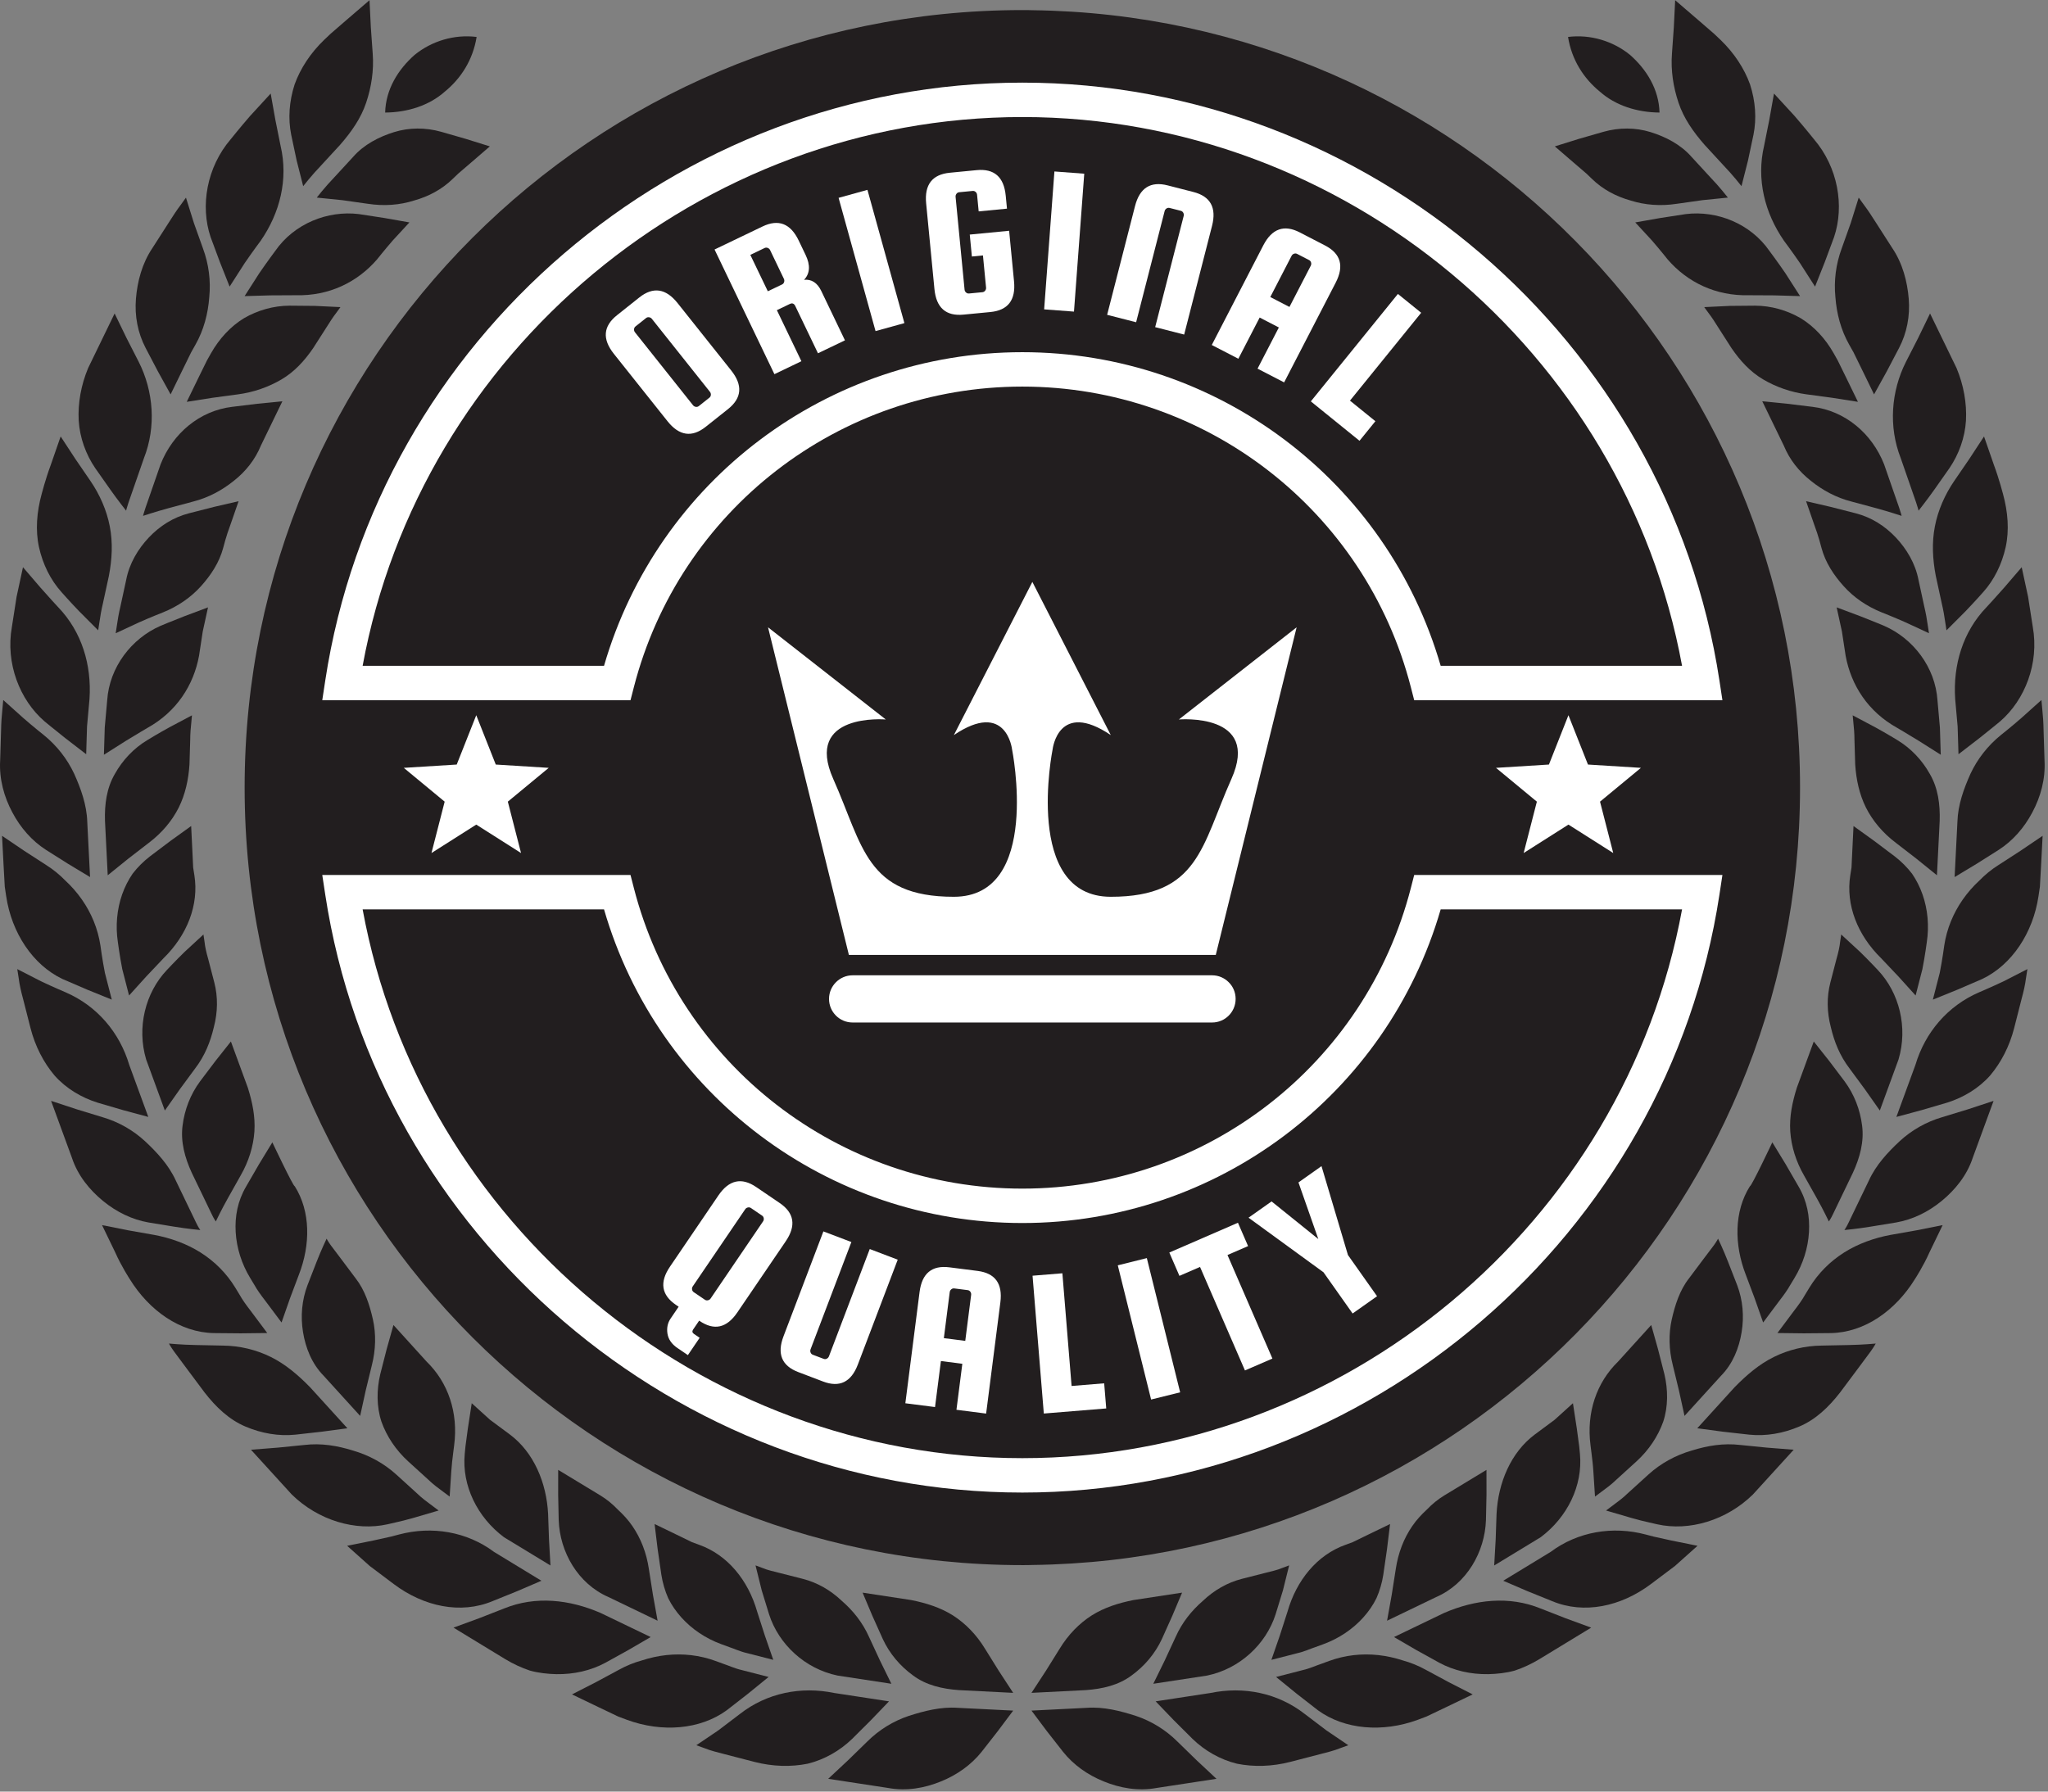 <?xml version="1.0" encoding="UTF-8" standalone="no"?>
<!DOCTYPE svg PUBLIC "-//W3C//DTD SVG 1.1//EN" "http://www.w3.org/Graphics/SVG/1.1/DTD/svg11.dtd">
<svg width="100%" height="100%" viewBox="0 0 496 434" version="1.1" xmlns="http://www.w3.org/2000/svg" xmlns:xlink="http://www.w3.org/1999/xlink" xml:space="preserve" xmlns:serif="http://www.serif.com/" style="fill-rule:evenodd;clip-rule:evenodd;stroke-linejoin:round;stroke-miterlimit:1.414;">
    <rect x="0" y="0" width="496" height="434" fill="#808080" stroke="none"/>
    <g transform="matrix(1,0,0,1,-30.202,-616.65)">
        <g transform="matrix(4.167,0,0,4.167,0,0)">
            <path d="M106.317,156.402C106.317,156.402 106.863,156.995 107.409,157.588C107.969,158.168 108.464,158.806 108.464,158.806C108.464,158.806 108.654,158.059 108.843,157.312C109.002,156.566 109.16,155.819 109.16,155.819C109.351,154.872 109.275,153.867 108.963,152.896C108.624,151.954 108.032,151.063 107.258,150.314C107.258,150.314 107.098,150.163 106.859,149.936C106.609,149.72 106.276,149.432 105.943,149.144C105.276,148.57 104.609,147.996 104.609,147.996C104.609,147.996 104.57,148.782 104.531,149.569C104.477,150.342 104.422,151.116 104.422,151.116C104.351,152.074 104.496,153.036 104.804,153.954C105.111,154.873 105.668,155.658 106.317,156.402Z" style="fill:rgb(34,30,31);fill-rule:nonzero;"/>
        </g>
        <g transform="matrix(4.167,0,0,4.167,0,0)">
            <path d="M99.448,158.072C99.642,158.258 99.771,158.382 99.771,158.382C100.398,158.994 101.174,159.407 102.025,159.643C102.847,159.905 103.761,159.975 104.693,159.833C104.693,159.833 105.441,159.727 106.189,159.621C106.931,159.546 107.674,159.471 107.674,159.471C107.674,159.471 107.19,158.845 106.639,158.276C106.104,157.694 105.568,157.112 105.568,157.112C104.932,156.382 104.05,155.934 103.178,155.663C102.303,155.393 101.353,155.389 100.44,155.647C100.44,155.647 99.725,155.853 99.011,156.058C98.313,156.276 97.615,156.494 97.615,156.494C97.615,156.494 98.157,156.962 98.7,157.43C98.972,157.664 99.244,157.897 99.448,158.072Z" style="fill:rgb(34,30,31);fill-rule:nonzero;"/>
        </g>
        <g transform="matrix(4.167,0,0,4.167,0,0)">
            <path d="M111.869,163.288C112.304,163.966 112.739,164.645 112.739,164.645C112.739,164.645 113.021,163.933 113.304,163.222C113.574,162.493 113.845,161.765 113.845,161.765C114.452,159.965 114.079,157.714 112.671,156.072C112.671,156.072 112.121,155.384 111.544,154.72C110.949,154.071 110.353,153.423 110.353,153.423C110.353,153.423 110.216,154.192 110.078,154.961C109.927,155.715 109.776,156.469 109.776,156.469C109.323,158.406 109.814,160.359 110.931,161.977C110.931,161.977 111.415,162.622 111.869,163.288Z" style="fill:rgb(34,30,31);fill-rule:nonzero;"/>
        </g>
        <g transform="matrix(4.167,0,0,4.167,0,0)">
            <path d="M108.883,165.147C108.883,165.147 109.624,165.151 110.364,165.155C111.116,165.177 111.868,165.198 111.868,165.198C111.868,165.198 111.442,164.532 111.015,163.867C110.569,163.214 110.095,162.581 110.095,162.581C108.991,160.981 107.04,160.207 105.226,160.43C105.226,160.43 104.485,160.544 103.744,160.658C103.017,160.786 102.29,160.914 102.29,160.914C102.29,160.914 102.776,161.441 103.262,161.968C103.731,162.509 104.177,163.071 104.177,163.071C105.32,164.392 106.964,165.196 108.883,165.147Z" style="fill:rgb(34,30,31);fill-rule:nonzero;"/>
        </g>
        <g transform="matrix(4.167,0,0,4.167,0,0)">
            <path d="M113.922,165.26C113.994,166.218 114.241,167.17 114.728,168.027C114.728,168.027 114.827,168.203 114.975,168.466C115.108,168.738 115.285,169.099 115.463,169.461C115.816,170.186 116.168,170.911 116.168,170.911C116.168,170.911 116.536,170.246 116.904,169.581C117.262,168.898 117.621,168.214 117.621,168.214C118.079,167.337 118.266,166.351 118.184,165.351C118.102,164.353 117.83,163.299 117.227,162.405C117.227,162.405 116.751,161.664 116.276,160.922C116.04,160.55 115.8,160.182 115.599,159.919C115.406,159.652 115.276,159.473 115.276,159.473C115.276,159.473 115.045,160.213 114.813,160.953C114.55,161.69 114.288,162.427 114.288,162.427C113.948,163.346 113.828,164.317 113.922,165.26Z" style="fill:rgb(34,30,31);fill-rule:nonzero;"/>
        </g>
        <g transform="matrix(4.167,0,0,4.167,0,0)">
            <path d="M114.061,168.946C113.916,168.687 113.819,168.515 113.819,168.515C113.341,167.674 112.691,166.963 111.904,166.482C111.094,166.015 110.185,165.758 109.255,165.754C109.255,165.754 108.52,165.761 107.784,165.767C107.041,165.803 106.298,165.838 106.298,165.838C106.298,165.838 106.403,165.983 106.562,166.2C106.727,166.412 106.922,166.713 107.111,167.017C107.498,167.62 107.884,168.223 107.884,168.223C108.38,168.946 108.955,169.586 109.715,170.036C110.475,170.485 111.343,170.789 112.255,170.91C112.255,170.91 112.995,171.009 113.735,171.109C114.483,171.226 115.232,171.344 115.232,171.344C115.232,171.344 114.886,170.633 114.54,169.922C114.366,169.567 114.192,169.212 114.061,168.946Z" style="fill:rgb(34,30,31);fill-rule:nonzero;"/>
        </g>
        <g transform="matrix(4.167,0,0,4.167,0,0)">
            <path d="M117.719,174.618C117.719,174.618 117.984,175.379 118.248,176.141C118.38,176.522 118.512,176.903 118.611,177.188C118.71,177.474 118.756,177.671 118.756,177.671C118.756,177.671 119.236,177.065 119.671,176.45C120.112,175.823 120.552,175.197 120.552,175.197C121.094,174.4 121.45,173.433 121.511,172.429C121.563,171.429 121.378,170.371 120.961,169.377L119.423,166.207C119.423,166.207 119.078,166.917 118.734,167.628C118.38,168.321 118.026,169.013 118.026,169.013C117.157,170.728 117.001,172.79 117.719,174.618Z" style="fill:rgb(34,30,31);fill-rule:nonzero;"/>
        </g>
        <g transform="matrix(4.167,0,0,4.167,0,0)">
            <path d="M117.271,176.473C117.012,175.726 116.753,174.979 116.753,174.979C116.043,173.173 114.479,171.862 112.593,171.635C112.593,171.635 111.858,171.546 111.123,171.456C110.398,171.384 109.672,171.312 109.672,171.312L110.922,173.887C111.255,174.697 111.795,175.384 112.489,175.931C113.174,176.481 113.955,176.913 114.872,177.145C114.872,177.145 115.599,177.341 116.325,177.536C117.063,177.738 117.77,177.973 117.77,177.973C117.77,177.973 117.725,177.78 117.628,177.5C117.531,177.22 117.401,176.846 117.271,176.473Z" style="fill:rgb(34,30,31);fill-rule:nonzero;"/>
        </g>
        <g transform="matrix(4.167,0,0,4.167,0,0)">
            <path d="M119.704,178.586C119.52,179.529 119.571,180.496 119.757,181.465C119.757,181.465 119.928,182.253 120.099,183.04C120.192,183.433 120.262,183.829 120.302,184.129C120.348,184.428 120.379,184.627 120.379,184.627C120.379,184.627 120.923,184.081 121.468,183.536C122.003,182.982 122.506,182.412 122.506,182.412C123.151,181.694 123.595,180.791 123.817,179.797C124.036,178.805 123.948,177.744 123.664,176.703C123.664,176.703 123.445,175.849 123.138,175.022C122.849,174.19 122.56,173.357 122.56,173.357C122.56,173.357 122.13,174.014 121.701,174.67C121.264,175.308 120.827,175.946 120.827,175.946C120.29,176.731 119.884,177.646 119.704,178.586Z" style="fill:rgb(34,30,31);fill-rule:nonzero;"/>
        </g>
        <g transform="matrix(4.167,0,0,4.167,0,0)">
            <path d="M113.648,177.452C112.933,177.286 112.218,177.121 112.218,177.121C112.218,177.121 112.452,177.797 112.687,178.473C112.942,179.142 113.114,179.838 113.114,179.838C113.339,180.683 113.828,181.424 114.409,182.067C114.986,182.71 115.741,183.234 116.617,183.586C116.617,183.586 117.324,183.863 118.007,184.167C118.684,184.482 119.361,184.796 119.361,184.796C119.361,184.796 119.331,184.601 119.286,184.308C119.247,184.013 119.178,183.624 119.086,183.239C118.919,182.467 118.751,181.694 118.751,181.694C118.569,180.743 118.066,179.901 117.434,179.23C116.797,178.559 116.023,178.06 115.093,177.821C115.093,177.821 114.37,177.637 113.648,177.452Z" style="fill:rgb(34,30,31);fill-rule:nonzero;"/>
        </g>
        <g transform="matrix(4.167,0,0,4.167,0,0)">
            <path d="M122.701,183.286C121.321,184.722 120.754,186.651 120.883,188.613C120.883,188.613 120.955,189.416 121.026,190.219C121.051,191.024 121.076,191.83 121.076,191.83C121.076,191.83 121.683,191.362 122.291,190.894C122.896,190.417 123.499,189.918 123.499,189.918C124.931,188.68 125.775,186.554 125.393,184.422C125.393,184.422 125.257,183.552 125.122,182.682C124.936,181.821 124.75,180.959 124.75,180.959C124.75,180.959 124.242,181.551 123.734,182.142C123.225,182.724 122.701,183.286 122.701,183.286Z" style="fill:rgb(34,30,31);fill-rule:nonzero;"/>
        </g>
        <g transform="matrix(4.167,0,0,4.167,0,0)">
            <path d="M119.996,190.281C119.926,189.493 119.856,188.706 119.856,188.706C119.728,186.765 118.438,185.105 116.767,184.372C116.767,184.372 116.076,184.08 115.38,183.812C114.687,183.553 113.995,183.293 113.995,183.293C113.995,183.293 114.148,183.992 114.301,184.692C114.409,185.399 114.517,186.107 114.517,186.107C114.834,187.824 115.822,189.357 117.506,190.294C117.506,190.294 118.141,190.665 118.776,191.057C119.411,191.459 120.045,191.861 120.045,191.861C120.045,191.861 120.021,191.071 119.996,190.281Z" style="fill:rgb(34,30,31);fill-rule:nonzero;"/>
        </g>
        <g transform="matrix(4.167,0,0,4.167,0,0)">
            <path d="M123.543,190.713C122.78,191.329 122.178,192.103 121.775,192.962C121.388,193.822 121.044,194.766 121.014,195.751L120.851,198.971C120.851,198.971 121.492,198.584 122.134,198.198C122.777,197.791 123.421,197.385 123.421,197.385C124.23,196.862 124.895,196.108 125.369,195.208C125.85,194.31 126.138,193.267 126.076,192.191C126.076,192.191 126.049,191.312 126.021,190.433C126.016,189.993 125.982,189.555 125.947,189.226C125.917,188.897 125.897,188.678 125.897,188.678C125.897,188.678 125.32,189.196 124.743,189.714C124.161,190.224 123.543,190.713 123.543,190.713Z" style="fill:rgb(34,30,31);fill-rule:nonzero;"/>
        </g>
        <g transform="matrix(4.167,0,0,4.167,0,0)">
            <path d="M119.983,195.708C120.013,194.742 119.888,193.8 119.415,192.985C118.96,192.17 118.313,191.485 117.517,191.006C117.517,191.006 116.896,190.624 116.241,190.266C115.584,189.917 114.927,189.569 114.927,189.569C114.927,189.569 114.944,189.747 114.969,190.015C115,190.282 115.029,190.639 115.03,190.998C115.052,191.715 115.073,192.432 115.073,192.432C115.131,193.309 115.313,194.153 115.695,194.927C116.084,195.701 116.675,196.405 117.43,196.976C117.43,196.976 118.029,197.439 118.628,197.901C119.226,198.384 119.824,198.867 119.824,198.867L119.983,195.708Z" style="fill:rgb(34,30,31);fill-rule:nonzero;"/>
        </g>
        <g transform="matrix(4.167,0,0,4.167,0,0)">
            <path d="M123.388,198.28C122.983,198.536 122.617,198.837 122.289,199.174C121.928,199.507 121.606,199.876 121.328,200.273C120.773,201.066 120.398,201.97 120.249,202.945C120.249,202.945 120.144,203.745 119.988,204.535C119.788,205.316 119.587,206.096 119.587,206.096C119.587,206.096 120.304,205.806 121.02,205.515C121.74,205.204 122.46,204.894 122.46,204.894C124.174,204.075 125.408,202.22 125.726,200.082C125.726,200.082 125.759,199.864 125.807,199.537C125.825,199.208 125.85,198.769 125.874,198.33C125.92,197.451 125.966,196.573 125.966,196.573C125.966,196.573 125.321,197.009 124.676,197.446C124.032,197.863 123.388,198.28 123.388,198.28Z" style="fill:rgb(34,30,31);fill-rule:nonzero;"/>
        </g>
        <g transform="matrix(4.167,0,0,4.167,0,0)">
            <path d="M118.978,204.325C119.131,203.55 119.233,202.765 119.233,202.765C119.379,201.808 119.289,200.844 118.986,199.982C118.835,199.551 118.631,199.145 118.377,198.775C118.09,198.402 117.753,198.065 117.377,197.774C117.377,197.774 116.776,197.322 116.176,196.869C115.575,196.437 114.975,196.004 114.975,196.004C114.975,196.004 114.94,196.72 114.905,197.437C114.888,197.795 114.871,198.153 114.858,198.421C114.816,198.687 114.788,198.863 114.788,198.863C114.515,200.586 115.205,202.343 116.578,203.687C116.578,203.687 117.082,204.219 117.585,204.751C118.085,205.304 118.584,205.856 118.584,205.856C118.584,205.856 118.781,205.09 118.978,204.325Z" style="fill:rgb(34,30,31);fill-rule:nonzero;"/>
        </g>
        <g transform="matrix(4.167,0,0,4.167,0,0)">
            <path d="M122.277,205.669C120.446,206.458 119.134,208.006 118.574,209.887L117.466,212.915C117.466,212.915 118.201,212.717 118.935,212.519C119.677,212.302 120.418,212.084 120.418,212.084C121.342,211.795 122.245,211.263 122.911,210.511C123.553,209.753 124.042,208.802 124.31,207.757C124.31,207.757 124.527,206.903 124.745,206.049C124.862,205.624 124.958,205.194 124.996,204.865C125.047,204.539 125.081,204.322 125.081,204.322C125.081,204.322 124.397,204.672 123.714,205.023C123.007,205.36 122.277,205.669 122.277,205.669Z" style="fill:rgb(34,30,31);fill-rule:nonzero;"/>
        </g>
        <g transform="matrix(4.167,0,0,4.167,0,0)">
            <path d="M116.504,212.543L117.591,209.574C118.144,207.715 117.64,205.695 116.385,204.373C116.385,204.373 115.89,203.842 115.365,203.329C114.813,202.819 114.26,202.31 114.26,202.31C114.26,202.31 114.234,202.487 114.195,202.752C114.169,203.021 114.089,203.369 113.99,203.713C113.81,204.406 113.63,205.098 113.63,205.098C113.411,205.945 113.429,206.824 113.654,207.688C113.855,208.543 114.176,209.358 114.749,210.105C114.749,210.105 115.191,210.705 115.633,211.305C116.068,211.924 116.504,212.543 116.504,212.543Z" style="fill:rgb(34,30,31);fill-rule:nonzero;"/>
        </g>
        <g transform="matrix(4.167,0,0,4.167,0,0)">
            <path d="M120.123,212.931C119.19,213.205 118.347,213.688 117.655,214.328C116.967,214.969 116.283,215.705 115.873,216.601C115.873,216.601 115.523,217.327 115.173,218.053C114.998,218.416 114.823,218.779 114.692,219.052C114.564,219.326 114.445,219.49 114.445,219.49C114.445,219.49 115.221,219.418 115.953,219.296C116.703,219.173 117.452,219.051 117.452,219.051C118.4,218.885 119.305,218.45 120.091,217.805C120.878,217.162 121.566,216.319 121.904,215.293L123.115,211.982C123.115,211.982 122.364,212.229 121.613,212.476C120.868,212.703 120.123,212.931 120.123,212.931Z" style="fill:rgb(34,30,31);fill-rule:nonzero;"/>
        </g>
        <g transform="matrix(4.167,0,0,4.167,0,0)">
            <path d="M113.541,218.992C113.541,218.992 113.659,218.831 113.784,218.562C113.912,218.295 114.084,217.939 114.255,217.582C114.598,216.87 114.941,216.158 114.941,216.158C115.344,215.279 115.595,214.361 115.475,213.426C115.358,212.493 115.017,211.605 114.46,210.851C114.46,210.851 114.015,210.261 113.569,209.671C113.117,209.1 112.665,208.53 112.665,208.53L111.681,211.217C111.418,212.054 111.242,212.895 111.299,213.76C111.358,214.624 111.629,215.504 112.102,216.325C112.102,216.325 112.473,216.987 112.845,217.648C113.226,218.325 113.541,218.992 113.541,218.992Z" style="fill:rgb(34,30,31);fill-rule:nonzero;"/>
        </g>
        <g transform="matrix(4.167,0,0,4.167,0,0)">
            <path d="M117.118,219.775C116.199,219.945 115.243,220.281 114.428,220.797C113.612,221.314 112.919,222.003 112.407,222.845C112.407,222.845 112.303,223.017 112.146,223.275C112,223.541 111.764,223.867 111.517,224.187C111.034,224.832 110.552,225.478 110.552,225.478C110.552,225.478 111.321,225.487 112.09,225.496C112.87,225.489 113.651,225.482 113.651,225.482C115.619,225.447 117.412,224.177 118.547,222.338C118.547,222.338 119.03,221.599 119.387,220.792C119.77,219.998 120.154,219.205 120.154,219.205C120.154,219.205 119.391,219.357 118.627,219.508C117.872,219.642 117.118,219.775 117.118,219.775Z" style="fill:rgb(34,30,31);fill-rule:nonzero;"/>
        </g>
        <g transform="matrix(4.167,0,0,4.167,0,0)">
            <path d="M109.226,223.452C109.474,224.158 109.722,224.865 109.722,224.865C109.722,224.865 110.196,224.232 110.669,223.599C110.911,223.286 111.143,222.966 111.286,222.705C111.44,222.451 111.542,222.282 111.542,222.282C112.045,221.455 112.333,220.529 112.386,219.614C112.44,218.699 112.275,217.804 111.781,216.961C111.781,216.961 111.404,216.309 111.027,215.658C110.642,215.026 110.256,214.393 110.256,214.393C110.256,214.393 109.033,216.982 108.955,216.941C108.025,218.415 108.041,220.347 108.708,222.073C108.708,222.073 108.967,222.762 109.226,223.452Z" style="fill:rgb(34,30,31);fill-rule:nonzero;"/>
        </g>
        <g transform="matrix(4.167,0,0,4.167,0,0)">
            <path d="M113.127,226.208C112.145,226.218 111.19,226.451 110.338,226.873C109.486,227.296 108.754,227.923 108.063,228.629L105.894,231.015C105.894,231.015 106.643,231.115 107.392,231.215C108.154,231.301 108.916,231.386 108.916,231.386C109.884,231.485 110.882,231.315 111.824,230.913C112.768,230.515 113.533,229.786 114.193,228.935C114.193,228.935 114.72,228.23 115.247,227.524C115.509,227.171 115.771,226.818 115.968,226.553C116.16,226.285 116.266,226.09 116.266,226.09C116.266,226.09 115.505,226.162 114.701,226.176C113.914,226.192 113.127,226.208 113.127,226.208Z" style="fill:rgb(34,30,31);fill-rule:nonzero;"/>
        </g>
        <g transform="matrix(4.167,0,0,4.167,0,0)">
            <path d="M104.826,228.807C104.99,229.552 105.153,230.296 105.153,230.296L107.28,227.956C107.96,227.264 108.323,226.347 108.472,225.428C108.623,224.508 108.543,223.571 108.216,222.705C108.216,222.705 107.951,222.023 107.685,221.342C107.428,220.677 107.103,219.993 107.103,219.993C107.103,219.993 107.02,220.153 106.863,220.371C106.701,220.585 106.485,220.871 106.269,221.157C105.84,221.73 105.41,222.304 105.41,222.304C104.871,222.993 104.6,223.856 104.41,224.691C104.225,225.529 104.242,226.44 104.472,227.348C104.472,227.348 104.649,228.078 104.826,228.807Z" style="fill:rgb(34,30,31);fill-rule:nonzero;"/>
        </g>
        <g transform="matrix(4.167,0,0,4.167,0,0)">
            <path d="M108.391,231.985C107.421,231.87 106.492,232.023 105.574,232.309C104.638,232.58 103.775,233.048 103.046,233.711C103.046,233.711 102.449,234.253 101.853,234.795C101.564,235.078 101.237,235.314 100.994,235.494C100.752,235.675 100.591,235.796 100.591,235.796C100.591,235.796 101.336,236.014 102.081,236.232C102.463,236.344 102.827,236.428 103.103,236.491C103.38,236.555 103.565,236.597 103.565,236.597C105.414,237.011 107.585,236.376 109.127,234.865L111.498,232.263C111.498,232.263 110.715,232.201 109.931,232.139C109.161,232.062 108.391,231.985 108.391,231.985Z" style="fill:rgb(34,30,31);fill-rule:nonzero;"/>
        </g>
        <g transform="matrix(4.167,0,0,4.167,0,0)">
            <path d="M103.218,225.012L101.293,227.136C100.042,228.35 99.44,230.101 99.69,232.009C99.69,232.009 99.714,232.198 99.749,232.481C99.785,232.765 99.832,233.147 99.854,233.507C99.902,234.247 99.95,234.986 99.95,234.986C99.95,234.986 100.109,234.868 100.347,234.69C100.585,234.514 100.906,234.283 101.189,234.005C101.774,233.473 102.359,232.941 102.359,232.941C103.075,232.29 103.61,231.487 103.915,230.632C104.204,229.759 104.199,228.773 103.983,227.866C103.983,227.866 103.799,227.145 103.614,226.424C103.416,225.718 103.218,225.012 103.218,225.012Z" style="fill:rgb(34,30,31);fill-rule:nonzero;"/>
        </g>
        <g transform="matrix(4.167,0,0,4.167,0,0)">
            <path d="M103.371,237.315C103.086,237.241 102.896,237.191 102.896,237.191C100.974,236.68 98.944,237.026 97.371,238.202L94.617,239.879C94.617,239.879 95.318,240.18 96.019,240.482C96.737,240.772 97.456,241.063 97.456,241.063C99.314,241.841 101.461,241.376 103.19,240.078C103.19,240.078 103.893,239.549 104.597,239.02C105.253,238.433 105.909,237.847 105.909,237.847C105.909,237.847 105.151,237.694 104.394,237.541C104.022,237.459 103.65,237.377 103.371,237.315Z" style="fill:rgb(34,30,31);fill-rule:nonzero;"/>
        </g>
        <g transform="matrix(4.167,0,0,4.167,0,0)">
            <path d="M99.076,232.521C99.076,232.521 99.058,232.339 99.032,232.066C98.994,231.785 98.944,231.41 98.894,231.035C98.781,230.296 98.668,229.558 98.668,229.558C98.668,229.558 98.137,230.039 97.605,230.52C97.03,230.947 96.455,231.374 96.455,231.374C95.055,232.416 94.316,234.196 94.228,235.999C94.228,235.999 94.203,236.742 94.177,237.484C94.134,238.238 94.091,238.991 94.091,238.991L96.793,237.348C98.348,236.184 99.244,234.343 99.076,232.521Z" style="fill:rgb(34,30,31);fill-rule:nonzero;"/>
        </g>
        <g transform="matrix(4.167,0,0,4.167,0,0)">
            <path d="M96.782,241.489C94.954,240.746 92.981,240.969 91.174,241.753L88.268,243.152C88.268,243.152 88.917,243.53 89.565,243.907C90.232,244.276 90.899,244.645 90.899,244.645C91.749,245.104 92.732,245.325 93.751,245.309C94.258,245.297 94.782,245.241 95.285,245.102C95.775,244.938 96.258,244.715 96.719,244.436L99.728,242.604C99.728,242.604 98.983,242.331 98.238,242.058C97.51,241.774 96.782,241.489 96.782,241.489Z" style="fill:rgb(34,30,31);fill-rule:nonzero;"/>
        </g>
        <g transform="matrix(4.167,0,0,4.167,0,0)">
            <path d="M90.714,240.829C92.501,240.056 93.548,238.2 93.612,236.356C93.612,236.356 93.628,235.62 93.644,234.884C93.643,234.159 93.642,233.434 93.642,233.434L91.193,234.918C90.819,235.146 90.481,235.422 90.179,235.739C89.865,236.031 89.574,236.34 89.33,236.699C88.84,237.41 88.508,238.264 88.371,239.198C88.371,239.198 88.254,239.945 88.136,240.692C88.001,241.447 87.865,242.202 87.865,242.202L90.714,240.829Z" style="fill:rgb(34,30,31);fill-rule:nonzero;"/>
        </g>
        <g transform="matrix(4.167,0,0,4.167,0,0)">
            <path d="M90.097,245.046C89.677,244.814 89.236,244.636 88.783,244.512C88.319,244.361 87.839,244.252 87.358,244.201C86.395,244.097 85.423,244.203 84.497,244.542C84.497,244.542 84.308,244.611 84.024,244.715C83.736,244.808 83.369,244.982 82.975,245.07C82.194,245.271 81.414,245.472 81.414,245.472C81.414,245.472 82.013,245.96 82.612,246.447C83.23,246.929 83.849,247.41 83.849,247.41C85.396,248.536 87.612,248.711 89.643,247.965C89.643,247.965 89.849,247.887 90.158,247.771C90.456,247.628 90.854,247.439 91.251,247.249C92.045,246.868 92.84,246.486 92.84,246.486C92.84,246.486 92.145,246.131 91.45,245.775C90.774,245.41 90.097,245.046 90.097,245.046Z" style="fill:rgb(34,30,31);fill-rule:nonzero;"/>
        </g>
        <g transform="matrix(4.167,0,0,4.167,0,0)">
            <path d="M81.63,243.069C81.386,243.773 81.142,244.477 81.142,244.477C81.142,244.477 81.908,244.28 82.673,244.084C83.06,243.998 83.42,243.825 83.702,243.735C83.98,243.633 84.166,243.565 84.166,243.565C85.074,243.232 85.876,242.689 86.486,242.009C86.791,241.668 87.05,241.297 87.249,240.891C87.438,240.459 87.572,240.003 87.645,239.534C87.645,239.534 87.753,238.791 87.86,238.049C87.95,237.316 88.039,236.582 88.039,236.582C88.039,236.582 87.395,236.894 86.751,237.205C86.429,237.362 86.107,237.519 85.866,237.636C85.614,237.729 85.446,237.79 85.446,237.79C83.805,238.376 82.602,239.84 82.079,241.672C82.079,241.672 81.854,242.37 81.63,243.069Z" style="fill:rgb(34,30,31);fill-rule:nonzero;"/>
        </g>
        <g transform="matrix(4.167,0,0,4.167,0,0)">
            <path d="M83.081,247.624C81.509,246.395 79.524,246.006 77.602,246.403L74.415,246.89C74.415,246.89 74.942,247.439 75.469,247.987C76.016,248.532 76.563,249.077 76.563,249.077C77.261,249.752 78.159,250.275 79.142,250.515C80.115,250.712 81.184,250.681 82.228,250.412C82.228,250.412 83.081,250.191 83.934,249.97C84.361,249.859 84.79,249.755 85.096,249.628C85.406,249.516 85.613,249.441 85.613,249.441C85.613,249.441 84.977,249.01 84.341,248.58C83.711,248.102 83.081,247.624 83.081,247.624Z" style="fill:rgb(34,30,31);fill-rule:nonzero;"/>
        </g>
        <g transform="matrix(4.167,0,0,4.167,0,0)">
            <path d="M74.945,244.508C74.611,245.188 74.278,245.868 74.278,245.868L77.404,245.391C79.304,244.998 80.829,243.568 81.385,241.834C81.385,241.834 81.598,241.139 81.811,240.445C81.993,239.715 82.174,238.986 82.174,238.986C82.174,238.986 82.006,239.049 81.755,239.142C81.508,239.25 81.158,239.329 80.811,239.416C80.118,239.593 79.424,239.769 79.424,239.769C78.577,239.987 77.816,240.427 77.167,241.041C76.509,241.611 75.952,242.298 75.572,243.155C75.572,243.155 75.258,243.832 74.945,244.508Z" style="fill:rgb(34,30,31);fill-rule:nonzero;"/>
        </g>
        <g transform="matrix(4.167,0,0,4.167,0,0)">
            <path d="M75.68,249.227C74.991,248.541 74.161,248.035 73.268,247.736C72.375,247.45 71.401,247.195 70.418,247.266L67.198,247.428C67.198,247.428 67.647,248.027 68.096,248.627C68.565,249.226 69.034,249.825 69.034,249.825C69.635,250.578 70.452,251.163 71.395,251.544C72.337,251.931 73.404,252.123 74.467,251.925L77.95,251.393C77.95,251.393 77.372,250.853 76.795,250.314C76.237,249.77 75.68,249.227 75.68,249.227Z" style="fill:rgb(34,30,31);fill-rule:nonzero;"/>
        </g>
        <g transform="matrix(4.167,0,0,4.167,0,0)">
            <path d="M73.008,245.391C73.771,244.839 74.385,244.113 74.779,243.262C74.779,243.262 75.082,242.587 75.385,241.912C75.668,241.241 75.951,240.57 75.951,240.57L73.12,241.002C72.259,241.175 71.436,241.431 70.704,241.891C69.974,242.356 69.332,243.015 68.84,243.823C68.84,243.823 68.44,244.466 68.039,245.109C67.619,245.753 67.198,246.396 67.198,246.396L70.357,246.236C71.322,246.166 72.248,245.955 73.008,245.391Z" style="fill:rgb(34,30,31);fill-rule:nonzero;"/>
        </g>
        <g transform="matrix(4.167,0,0,4.167,0,0)">
            <path d="M100.234,153.312C101.142,154.12 102.4,154.518 103.7,154.527C103.663,153.175 102.951,152.028 101.99,151.178C100.998,150.367 99.672,149.969 98.383,150.132C98.597,151.467 99.292,152.544 100.234,153.312Z" style="fill:rgb(34,30,31);fill-rule:nonzero;"/>
        </g>
        <g transform="matrix(4.167,0,0,4.167,0,0)">
            <path d="M27.016,156.402C27.016,156.402 26.47,156.995 25.924,157.588C25.364,158.168 24.869,158.806 24.869,158.806C24.869,158.806 24.679,158.059 24.489,157.312C24.331,156.566 24.173,155.819 24.173,155.819C23.982,154.872 24.057,153.867 24.37,152.896C24.708,151.954 25.301,151.063 26.075,150.314C26.075,150.314 26.234,150.163 26.474,149.936C26.723,149.72 27.056,149.432 27.389,149.144C28.057,148.57 28.724,147.996 28.724,147.996C28.724,147.996 28.763,148.782 28.801,149.569C28.856,150.342 28.911,151.116 28.911,151.116C28.982,152.074 28.837,153.036 28.529,153.954C28.222,154.873 27.664,155.658 27.016,156.402Z" style="fill:rgb(34,30,31);fill-rule:nonzero;"/>
        </g>
        <g transform="matrix(4.167,0,0,4.167,0,0)">
            <path d="M33.885,158.072C33.691,158.258 33.561,158.382 33.561,158.382C32.935,158.994 32.159,159.407 31.308,159.643C30.486,159.905 29.572,159.975 28.64,159.833C28.64,159.833 27.892,159.727 27.144,159.621C26.401,159.546 25.659,159.471 25.659,159.471C25.659,159.471 26.143,158.845 26.693,158.276C27.229,157.694 27.765,157.112 27.765,157.112C28.401,156.382 29.283,155.934 30.155,155.663C31.03,155.393 31.979,155.389 32.893,155.647C32.893,155.647 33.607,155.853 34.321,156.058C35.019,156.276 35.718,156.494 35.718,156.494C35.718,156.494 35.175,156.962 34.633,157.43C34.361,157.664 34.089,157.897 33.885,158.072Z" style="fill:rgb(34,30,31);fill-rule:nonzero;"/>
        </g>
        <g transform="matrix(4.167,0,0,4.167,0,0)">
            <path d="M21.464,163.288C21.029,163.966 20.593,164.645 20.593,164.645C20.593,164.645 20.311,163.933 20.029,163.222C19.759,162.493 19.488,161.765 19.488,161.765C18.881,159.965 19.254,157.714 20.662,156.072C20.662,156.072 21.212,155.384 21.789,154.72C22.384,154.071 22.98,153.423 22.98,153.423C22.98,153.423 23.117,154.192 23.254,154.961C23.406,155.715 23.557,156.469 23.557,156.469C24.01,158.406 23.519,160.359 22.402,161.977C22.402,161.977 21.918,162.622 21.464,163.288Z" style="fill:rgb(34,30,31);fill-rule:nonzero;"/>
        </g>
        <g transform="matrix(4.167,0,0,4.167,0,0)">
            <path d="M24.45,165.147C24.45,165.147 23.709,165.151 22.968,165.155C22.216,165.177 21.465,165.198 21.465,165.198C21.465,165.198 21.891,164.532 22.318,163.867C22.764,163.214 23.238,162.581 23.238,162.581C24.342,160.981 26.293,160.207 28.107,160.43C28.107,160.43 28.848,160.544 29.589,160.658C30.316,160.786 31.043,160.914 31.043,160.914C31.043,160.914 30.557,161.441 30.071,161.968C29.602,162.509 29.156,163.071 29.156,163.071C28.013,164.392 26.369,165.196 24.45,165.147Z" style="fill:rgb(34,30,31);fill-rule:nonzero;"/>
        </g>
        <g transform="matrix(4.167,0,0,4.167,0,0)">
            <path d="M19.411,165.26C19.339,166.218 19.092,167.17 18.605,168.027C18.605,168.027 18.506,168.203 18.358,168.466C18.225,168.738 18.047,169.099 17.87,169.461C17.517,170.186 17.164,170.911 17.164,170.911C17.164,170.911 16.797,170.246 16.429,169.581C16.07,168.898 15.712,168.214 15.712,168.214C15.254,167.337 15.067,166.351 15.149,165.351C15.23,164.353 15.503,163.299 16.106,162.405C16.106,162.405 16.582,161.664 17.057,160.922C17.292,160.55 17.533,160.182 17.734,159.919C17.927,159.652 18.056,159.473 18.056,159.473C18.056,159.473 18.288,160.213 18.519,160.953C18.782,161.69 19.045,162.427 19.045,162.427C19.385,163.346 19.504,164.317 19.411,165.26Z" style="fill:rgb(34,30,31);fill-rule:nonzero;"/>
        </g>
        <g transform="matrix(4.167,0,0,4.167,0,0)">
            <path d="M19.272,168.946C19.417,168.687 19.514,168.515 19.514,168.515C19.992,167.674 20.642,166.963 21.429,166.482C22.239,166.015 23.147,165.758 24.078,165.754C24.078,165.754 24.813,165.761 25.549,165.767C26.292,165.803 27.035,165.838 27.035,165.838C27.035,165.838 26.93,165.983 26.771,166.2C26.606,166.412 26.411,166.713 26.221,167.017C25.835,167.62 25.449,168.223 25.449,168.223C24.952,168.946 24.378,169.586 23.618,170.036C22.858,170.485 21.989,170.789 21.077,170.91C21.077,170.91 20.338,171.009 19.598,171.109C18.85,171.226 18.101,171.344 18.101,171.344C18.101,171.344 18.447,170.633 18.793,169.922C18.967,169.567 19.141,169.212 19.272,168.946Z" style="fill:rgb(34,30,31);fill-rule:nonzero;"/>
        </g>
        <g transform="matrix(4.167,0,0,4.167,0,0)">
            <path d="M15.614,174.618C15.614,174.618 15.349,175.379 15.085,176.141C14.953,176.522 14.821,176.903 14.721,177.188C14.623,177.474 14.577,177.671 14.577,177.671C14.577,177.671 14.096,177.065 13.662,176.45C13.221,175.823 12.781,175.197 12.781,175.197C12.239,174.4 11.883,173.433 11.822,172.429C11.77,171.429 11.955,170.371 12.372,169.377L13.91,166.207C13.91,166.207 14.255,166.917 14.599,167.628C14.953,168.321 15.307,169.013 15.307,169.013C16.176,170.728 16.332,172.79 15.614,174.618Z" style="fill:rgb(34,30,31);fill-rule:nonzero;"/>
        </g>
        <g transform="matrix(4.167,0,0,4.167,0,0)">
            <path d="M16.062,176.473C16.321,175.726 16.58,174.979 16.58,174.979C17.29,173.173 18.853,171.862 20.74,171.635C20.74,171.635 21.475,171.546 22.21,171.456C22.935,171.384 23.66,171.312 23.66,171.312L22.411,173.887C22.078,174.697 21.538,175.384 20.844,175.931C20.159,176.481 19.378,176.913 18.46,177.145C18.46,177.145 17.734,177.341 17.008,177.536C16.27,177.738 15.563,177.973 15.563,177.973C15.563,177.973 15.608,177.78 15.705,177.5C15.802,177.22 15.932,176.846 16.062,176.473Z" style="fill:rgb(34,30,31);fill-rule:nonzero;"/>
        </g>
        <g transform="matrix(4.167,0,0,4.167,0,0)">
            <path d="M13.629,178.586C13.813,179.529 13.762,180.496 13.576,181.465C13.576,181.465 13.405,182.253 13.234,183.04C13.141,183.433 13.07,183.829 13.031,184.129C12.985,184.428 12.954,184.627 12.954,184.627C12.954,184.627 12.41,184.081 11.865,183.536C11.33,182.982 10.827,182.412 10.827,182.412C10.182,181.694 9.737,180.791 9.515,179.797C9.297,178.805 9.385,177.744 9.669,176.703C9.669,176.703 9.888,175.849 10.195,175.022C10.484,174.19 10.773,173.357 10.773,173.357C10.773,173.357 11.203,174.014 11.632,174.67C12.069,175.308 12.506,175.946 12.506,175.946C13.043,176.731 13.449,177.646 13.629,178.586Z" style="fill:rgb(34,30,31);fill-rule:nonzero;"/>
        </g>
        <g transform="matrix(4.167,0,0,4.167,0,0)">
            <path d="M19.685,177.452C20.4,177.286 21.115,177.121 21.115,177.121C21.115,177.121 20.881,177.797 20.646,178.473C20.391,179.142 20.219,179.838 20.219,179.838C19.994,180.683 19.505,181.424 18.924,182.067C18.346,182.71 17.592,183.234 16.715,183.586C16.715,183.586 16.009,183.863 15.326,184.167C14.649,184.482 13.972,184.796 13.972,184.796C13.972,184.796 14.002,184.601 14.047,184.308C14.086,184.013 14.155,183.624 14.247,183.239C14.414,182.467 14.582,181.694 14.582,181.694C14.764,180.743 15.266,179.901 15.899,179.23C16.536,178.559 17.31,178.06 18.24,177.821C18.24,177.821 18.962,177.637 19.685,177.452Z" style="fill:rgb(34,30,31);fill-rule:nonzero;"/>
        </g>
        <g transform="matrix(4.167,0,0,4.167,0,0)">
            <path d="M10.632,183.286C12.012,184.722 12.579,186.651 12.45,188.613C12.45,188.613 12.378,189.416 12.306,190.219C12.282,191.024 12.257,191.83 12.257,191.83C12.257,191.83 11.649,191.362 11.042,190.894C10.437,190.417 9.834,189.918 9.834,189.918C8.402,188.68 7.558,186.554 7.94,184.422C7.94,184.422 8.076,183.552 8.211,182.682C8.397,181.821 8.583,180.959 8.583,180.959C8.583,180.959 9.091,181.551 9.599,182.142C10.108,182.724 10.632,183.286 10.632,183.286Z" style="fill:rgb(34,30,31);fill-rule:nonzero;"/>
        </g>
        <g transform="matrix(4.167,0,0,4.167,0,0)">
            <path d="M13.336,190.281C13.407,189.493 13.477,188.706 13.477,188.706C13.605,186.765 14.895,185.105 16.566,184.372C16.566,184.372 17.257,184.08 17.953,183.812C18.645,183.553 19.338,183.293 19.338,183.293C19.338,183.293 19.185,183.992 19.032,184.692C18.924,185.399 18.816,186.107 18.816,186.107C18.499,187.824 17.511,189.357 15.827,190.294C15.827,190.294 15.192,190.665 14.556,191.057C13.922,191.459 13.288,191.861 13.288,191.861C13.288,191.861 13.312,191.071 13.336,190.281Z" style="fill:rgb(34,30,31);fill-rule:nonzero;"/>
        </g>
        <g transform="matrix(4.167,0,0,4.167,0,0)">
            <path d="M9.79,190.713C10.553,191.329 11.154,192.103 11.558,192.962C11.945,193.822 12.288,194.766 12.319,195.751L12.482,198.971C12.482,198.971 11.84,198.584 11.199,198.198C10.556,197.791 9.912,197.385 9.912,197.385C9.103,196.862 8.438,196.108 7.964,195.208C7.483,194.31 7.194,193.267 7.257,192.191C7.257,192.191 7.284,191.312 7.311,190.433C7.317,189.993 7.351,189.555 7.386,189.226C7.416,188.897 7.436,188.678 7.436,188.678C7.436,188.678 8.013,189.196 8.59,189.714C9.172,190.224 9.79,190.713 9.79,190.713Z" style="fill:rgb(34,30,31);fill-rule:nonzero;"/>
        </g>
        <g transform="matrix(4.167,0,0,4.167,0,0)">
            <path d="M13.35,195.708C13.32,194.742 13.445,193.8 13.918,192.985C14.373,192.17 15.019,191.485 15.816,191.006C15.816,191.006 16.437,190.624 17.092,190.266C17.748,189.917 18.405,189.569 18.405,189.569C18.405,189.569 18.389,189.747 18.364,190.015C18.333,190.282 18.304,190.639 18.303,190.998C18.281,191.715 18.26,192.432 18.26,192.432C18.202,193.309 18.02,194.153 17.638,194.927C17.249,195.701 16.658,196.405 15.903,196.976C15.903,196.976 15.304,197.439 14.705,197.901C14.107,198.384 13.509,198.867 13.509,198.867L13.35,195.708Z" style="fill:rgb(34,30,31);fill-rule:nonzero;"/>
        </g>
        <g transform="matrix(4.167,0,0,4.167,0,0)">
            <path d="M9.945,198.28C10.35,198.536 10.716,198.837 11.044,199.174C11.405,199.507 11.727,199.876 12.005,200.273C12.56,201.066 12.935,201.97 13.084,202.945C13.084,202.945 13.189,203.745 13.344,204.535C13.545,205.316 13.745,206.096 13.745,206.096C13.745,206.096 13.029,205.806 12.313,205.515C11.593,205.204 10.873,204.894 10.873,204.894C9.159,204.075 7.925,202.22 7.607,200.082C7.607,200.082 7.574,199.864 7.526,199.537C7.507,199.208 7.483,198.769 7.458,198.33C7.413,197.451 7.367,196.573 7.367,196.573C7.367,196.573 8.012,197.009 8.657,197.446C9.301,197.863 9.945,198.28 9.945,198.28Z" style="fill:rgb(34,30,31);fill-rule:nonzero;"/>
        </g>
        <g transform="matrix(4.167,0,0,4.167,0,0)">
            <path d="M14.355,204.325C14.202,203.55 14.1,202.765 14.1,202.765C13.954,201.808 14.044,200.844 14.346,199.982C14.498,199.551 14.702,199.145 14.956,198.775C15.242,198.402 15.58,198.065 15.956,197.774C15.956,197.774 16.556,197.322 17.156,196.869C17.757,196.437 18.358,196.004 18.358,196.004C18.358,196.004 18.393,196.72 18.428,197.437C18.445,197.795 18.462,198.153 18.475,198.421C18.517,198.687 18.545,198.863 18.545,198.863C18.818,200.586 18.127,202.343 16.755,203.687C16.755,203.687 16.251,204.219 15.748,204.751C15.248,205.304 14.749,205.856 14.749,205.856C14.749,205.856 14.552,205.09 14.355,204.325Z" style="fill:rgb(34,30,31);fill-rule:nonzero;"/>
        </g>
        <g transform="matrix(4.167,0,0,4.167,0,0)">
            <path d="M11.056,205.669C12.887,206.458 14.199,208.006 14.759,209.887L15.867,212.915C15.867,212.915 15.132,212.717 14.398,212.519C13.656,212.302 12.915,212.084 12.915,212.084C11.991,211.795 11.088,211.263 10.422,210.511C9.78,209.753 9.291,208.802 9.023,207.757C9.023,207.757 8.806,206.903 8.588,206.049C8.471,205.624 8.375,205.194 8.337,204.865C8.286,204.539 8.252,204.322 8.252,204.322C8.252,204.322 8.935,204.672 9.619,205.023C10.326,205.36 11.056,205.669 11.056,205.669Z" style="fill:rgb(34,30,31);fill-rule:nonzero;"/>
        </g>
        <g transform="matrix(4.167,0,0,4.167,0,0)">
            <path d="M16.829,212.543L15.742,209.574C15.189,207.715 15.693,205.695 16.948,204.373C16.948,204.373 17.443,203.842 17.968,203.329C18.52,202.819 19.072,202.31 19.072,202.31C19.072,202.31 19.099,202.487 19.138,202.752C19.164,203.021 19.244,203.369 19.343,203.713C19.523,204.406 19.703,205.098 19.703,205.098C19.922,205.945 19.904,206.824 19.679,207.688C19.478,208.543 19.157,209.358 18.584,210.105C18.584,210.105 18.142,210.705 17.7,211.305C17.264,211.924 16.829,212.543 16.829,212.543Z" style="fill:rgb(34,30,31);fill-rule:nonzero;"/>
        </g>
        <g transform="matrix(4.167,0,0,4.167,0,0)">
            <path d="M13.209,212.931C14.142,213.205 14.986,213.688 15.678,214.328C16.366,214.969 17.05,215.705 17.46,216.601C17.46,216.601 17.81,217.327 18.159,218.053C18.334,218.416 18.51,218.779 18.641,219.052C18.769,219.326 18.888,219.49 18.888,219.49C18.888,219.49 18.112,219.418 17.379,219.296C16.63,219.173 15.881,219.051 15.881,219.051C14.933,218.885 14.028,218.45 13.242,217.805C12.455,217.162 11.767,216.319 11.429,215.293L10.217,211.982C10.217,211.982 10.969,212.229 11.72,212.476C12.465,212.703 13.209,212.931 13.209,212.931Z" style="fill:rgb(34,30,31);fill-rule:nonzero;"/>
        </g>
        <g transform="matrix(4.167,0,0,4.167,0,0)">
            <path d="M19.791,218.992C19.791,218.992 19.674,218.831 19.549,218.562C19.42,218.295 19.249,217.939 19.078,217.582C18.735,216.87 18.391,216.158 18.391,216.158C17.989,215.279 17.738,214.361 17.858,213.426C17.974,212.493 18.316,211.605 18.873,210.851C18.873,210.851 19.318,210.261 19.764,209.671C20.216,209.1 20.668,208.53 20.668,208.53L21.652,211.217C21.915,212.054 22.091,212.895 22.034,213.76C21.975,214.624 21.704,215.504 21.231,216.325C21.231,216.325 20.86,216.987 20.488,217.648C20.107,218.325 19.791,218.992 19.791,218.992Z" style="fill:rgb(34,30,31);fill-rule:nonzero;"/>
        </g>
        <g transform="matrix(4.167,0,0,4.167,0,0)">
            <path d="M16.215,219.775C17.134,219.945 18.09,220.281 18.905,220.797C19.721,221.314 20.414,222.003 20.926,222.845C20.926,222.845 21.03,223.017 21.187,223.275C21.333,223.541 21.569,223.867 21.816,224.187C22.298,224.832 22.781,225.478 22.781,225.478C22.781,225.478 22.012,225.487 21.243,225.496C20.462,225.489 19.682,225.482 19.682,225.482C17.714,225.447 15.92,224.177 14.786,222.338C14.786,222.338 14.303,221.599 13.946,220.792C13.563,219.998 13.179,219.205 13.179,219.205C13.179,219.205 13.942,219.357 14.706,219.508C15.46,219.642 16.215,219.775 16.215,219.775Z" style="fill:rgb(34,30,31);fill-rule:nonzero;"/>
        </g>
        <g transform="matrix(4.167,0,0,4.167,0,0)">
            <path d="M24.106,223.452C23.859,224.158 23.611,224.865 23.611,224.865C23.611,224.865 23.137,224.232 22.664,223.599C22.421,223.286 22.19,222.966 22.047,222.705C21.893,222.451 21.791,222.282 21.791,222.282C21.288,221.455 21,220.529 20.946,219.614C20.893,218.699 21.058,217.804 21.552,216.961C21.552,216.961 21.929,216.309 22.306,215.658C22.691,215.026 23.077,214.393 23.077,214.393C23.077,214.393 24.3,216.982 24.377,216.941C25.308,218.415 25.292,220.347 24.625,222.073C24.625,222.073 24.366,222.762 24.106,223.452Z" style="fill:rgb(34,30,31);fill-rule:nonzero;"/>
        </g>
        <g transform="matrix(4.167,0,0,4.167,0,0)">
            <path d="M20.205,226.208C21.188,226.218 22.143,226.451 22.995,226.873C23.847,227.296 24.579,227.923 25.27,228.629L27.439,231.015C27.439,231.015 26.69,231.115 25.941,231.215C25.179,231.301 24.416,231.386 24.416,231.386C23.449,231.485 22.45,231.315 21.509,230.913C20.565,230.515 19.799,229.786 19.139,228.935C19.139,228.935 18.613,228.23 18.086,227.524C17.824,227.171 17.562,226.818 17.365,226.553C17.172,226.285 17.067,226.09 17.067,226.09C17.067,226.09 17.828,226.162 18.632,226.176C19.419,226.192 20.205,226.208 20.205,226.208Z" style="fill:rgb(34,30,31);fill-rule:nonzero;"/>
        </g>
        <g transform="matrix(4.167,0,0,4.167,0,0)">
            <path d="M28.506,228.807C28.343,229.552 28.18,230.296 28.18,230.296L26.053,227.956C25.373,227.264 25.01,226.347 24.86,225.428C24.71,224.508 24.79,223.571 25.117,222.705C25.117,222.705 25.382,222.023 25.647,221.342C25.904,220.677 26.23,219.993 26.23,219.993C26.23,219.993 26.312,220.153 26.47,220.371C26.632,220.585 26.848,220.871 27.063,221.157C27.493,221.73 27.923,222.304 27.923,222.304C28.461,222.993 28.733,223.856 28.923,224.691C29.108,225.529 29.091,226.44 28.861,227.348C28.861,227.348 28.683,228.078 28.506,228.807Z" style="fill:rgb(34,30,31);fill-rule:nonzero;"/>
        </g>
        <g transform="matrix(4.167,0,0,4.167,0,0)">
            <path d="M24.942,231.985C25.912,231.87 26.841,232.023 27.759,232.309C28.694,232.58 29.558,233.048 30.287,233.711C30.287,233.711 30.884,234.253 31.48,234.795C31.769,235.078 32.096,235.314 32.339,235.494C32.581,235.675 32.742,235.796 32.742,235.796C32.742,235.796 31.997,236.014 31.252,236.232C30.87,236.344 30.506,236.428 30.23,236.491C29.953,236.555 29.768,236.597 29.768,236.597C27.919,237.011 25.748,236.376 24.206,234.865L21.835,232.263C21.835,232.263 22.618,232.201 23.402,232.139C24.172,232.062 24.942,231.985 24.942,231.985Z" style="fill:rgb(34,30,31);fill-rule:nonzero;"/>
        </g>
        <g transform="matrix(4.167,0,0,4.167,0,0)">
            <path d="M30.115,225.012L32.04,227.136C33.291,228.35 33.893,230.101 33.643,232.009C33.643,232.009 33.619,232.198 33.583,232.481C33.547,232.765 33.501,233.147 33.478,233.507C33.43,234.247 33.382,234.986 33.382,234.986C33.382,234.986 33.224,234.868 32.986,234.69C32.748,234.514 32.427,234.283 32.144,234.005C31.559,233.473 30.974,232.941 30.974,232.941C30.258,232.29 29.722,231.487 29.418,230.632C29.129,229.759 29.134,228.773 29.35,227.866C29.35,227.866 29.534,227.145 29.719,226.424C29.917,225.718 30.115,225.012 30.115,225.012Z" style="fill:rgb(34,30,31);fill-rule:nonzero;"/>
        </g>
        <g transform="matrix(4.167,0,0,4.167,0,0)">
            <path d="M29.962,237.315C30.247,237.241 30.437,237.191 30.437,237.191C32.359,236.68 34.388,237.026 35.961,238.202L38.715,239.879C38.715,239.879 38.014,240.18 37.313,240.482C36.595,240.772 35.877,241.063 35.877,241.063C34.018,241.841 31.872,241.376 30.143,240.078C30.143,240.078 29.44,239.549 28.736,239.02C28.08,238.433 27.424,237.847 27.424,237.847C27.424,237.847 28.181,237.694 28.939,237.541C29.311,237.459 29.683,237.377 29.962,237.315Z" style="fill:rgb(34,30,31);fill-rule:nonzero;"/>
        </g>
        <g transform="matrix(4.167,0,0,4.167,0,0)">
            <path d="M34.257,232.521C34.257,232.521 34.274,232.339 34.301,232.066C34.338,231.785 34.388,231.41 34.439,231.035C34.552,230.296 34.665,229.558 34.665,229.558C34.665,229.558 35.196,230.039 35.727,230.52C36.302,230.947 36.878,231.374 36.878,231.374C38.277,232.416 39.016,234.196 39.104,235.999C39.104,235.999 39.13,236.742 39.156,237.484C39.198,238.238 39.241,238.991 39.241,238.991L36.539,237.348C34.984,236.184 34.089,234.343 34.257,232.521Z" style="fill:rgb(34,30,31);fill-rule:nonzero;"/>
        </g>
        <g transform="matrix(4.167,0,0,4.167,0,0)">
            <path d="M36.55,241.489C38.378,240.746 40.352,240.969 42.159,241.753L45.064,243.152C45.064,243.152 44.416,243.53 43.767,243.907C43.1,244.276 42.434,244.645 42.434,244.645C41.584,245.104 40.601,245.325 39.582,245.309C39.074,245.297 38.551,245.241 38.047,245.102C37.557,244.938 37.074,244.715 36.613,244.436L33.605,242.604C33.605,242.604 34.349,242.331 35.094,242.058C35.822,241.774 36.55,241.489 36.55,241.489Z" style="fill:rgb(34,30,31);fill-rule:nonzero;"/>
        </g>
        <g transform="matrix(4.167,0,0,4.167,0,0)">
            <path d="M42.619,240.829C40.832,240.056 39.784,238.2 39.72,236.356C39.72,236.356 39.704,235.62 39.689,234.884C39.689,234.159 39.69,233.434 39.69,233.434L42.14,234.918C42.514,235.146 42.852,235.422 43.153,235.739C43.468,236.031 43.759,236.34 44.002,236.699C44.492,237.41 44.825,238.264 44.961,239.198C44.961,239.198 45.079,239.945 45.196,240.692C45.332,241.447 45.468,242.202 45.468,242.202L42.619,240.829Z" style="fill:rgb(34,30,31);fill-rule:nonzero;"/>
        </g>
        <g transform="matrix(4.167,0,0,4.167,0,0)">
            <path d="M43.235,245.046C43.655,244.814 44.097,244.636 44.549,244.512C45.013,244.361 45.493,244.252 45.974,244.201C46.937,244.097 47.91,244.203 48.835,244.542C48.835,244.542 49.025,244.611 49.309,244.715C49.596,244.808 49.963,244.982 50.357,245.07C51.138,245.271 51.919,245.472 51.919,245.472C51.919,245.472 51.32,245.96 50.721,246.447C50.102,246.929 49.484,247.41 49.484,247.41C47.937,248.536 45.72,248.711 43.69,247.965C43.69,247.965 43.484,247.887 43.174,247.771C42.876,247.628 42.479,247.439 42.081,247.249C41.287,246.868 40.493,246.486 40.493,246.486C40.493,246.486 41.188,246.131 41.882,245.775C42.559,245.41 43.235,245.046 43.235,245.046Z" style="fill:rgb(34,30,31);fill-rule:nonzero;"/>
        </g>
        <g transform="matrix(4.167,0,0,4.167,0,0)">
            <path d="M51.703,243.069C51.947,243.773 52.191,244.477 52.191,244.477C52.191,244.477 51.425,244.28 50.659,244.084C50.272,243.998 49.912,243.825 49.631,243.735C49.352,243.633 49.167,243.565 49.167,243.565C48.258,243.232 47.456,242.689 46.846,242.009C46.542,241.668 46.282,241.297 46.083,240.891C45.895,240.459 45.761,240.003 45.687,239.534C45.687,239.534 45.58,238.791 45.472,238.049C45.382,237.316 45.293,236.582 45.293,236.582C45.293,236.582 45.937,236.894 46.582,237.205C46.903,237.362 47.225,237.519 47.467,237.636C47.718,237.729 47.886,237.79 47.886,237.79C49.528,238.376 50.73,239.84 51.254,241.672C51.254,241.672 51.478,242.37 51.703,243.069Z" style="fill:rgb(34,30,31);fill-rule:nonzero;"/>
        </g>
        <g transform="matrix(4.167,0,0,4.167,0,0)">
            <path d="M50.251,247.624C51.824,246.395 53.809,246.006 55.73,246.403L58.917,246.89C58.917,246.89 58.39,247.439 57.863,247.987C57.316,248.532 56.769,249.077 56.769,249.077C56.071,249.752 55.173,250.275 54.19,250.515C53.217,250.712 52.148,250.681 51.104,250.412C51.104,250.412 50.251,250.191 49.398,249.97C48.972,249.859 48.543,249.755 48.237,249.628C47.926,249.516 47.719,249.441 47.719,249.441C47.719,249.441 48.355,249.01 48.992,248.58C49.621,248.102 50.251,247.624 50.251,247.624Z" style="fill:rgb(34,30,31);fill-rule:nonzero;"/>
        </g>
        <g transform="matrix(4.167,0,0,4.167,0,0)">
            <path d="M58.388,244.508C58.721,245.188 59.055,245.868 59.055,245.868L55.928,245.391C54.029,244.998 52.504,243.568 51.948,241.834C51.948,241.834 51.734,241.139 51.521,240.445C51.34,239.715 51.159,238.986 51.159,238.986C51.159,238.986 51.326,239.049 51.578,239.142C51.825,239.25 52.175,239.329 52.521,239.416C53.215,239.593 53.908,239.769 53.908,239.769C54.756,239.987 55.517,240.427 56.166,241.041C56.823,241.611 57.38,242.298 57.761,243.155C57.761,243.155 58.074,243.832 58.388,244.508Z" style="fill:rgb(34,30,31);fill-rule:nonzero;"/>
        </g>
        <g transform="matrix(4.167,0,0,4.167,0,0)">
            <path d="M57.653,249.227C58.342,248.541 59.171,248.035 60.064,247.736C60.957,247.45 61.932,247.195 62.914,247.266L66.134,247.428C66.134,247.428 65.685,248.027 65.236,248.627C64.767,249.226 64.299,249.825 64.299,249.825C63.697,250.578 62.88,251.163 61.938,251.544C60.996,251.931 59.928,252.123 58.866,251.925L55.383,251.393C55.383,251.393 55.96,250.853 56.538,250.314C57.095,249.77 57.653,249.227 57.653,249.227Z" style="fill:rgb(34,30,31);fill-rule:nonzero;"/>
        </g>
        <g transform="matrix(4.167,0,0,4.167,0,0)">
            <path d="M60.324,245.391C59.561,244.839 58.947,244.113 58.554,243.262C58.554,243.262 58.251,242.587 57.948,241.912C57.665,241.241 57.382,240.57 57.382,240.57L60.213,241.002C61.073,241.175 61.896,241.431 62.628,241.891C63.358,242.356 64,243.015 64.492,243.823C64.492,243.823 64.892,244.466 65.293,245.109C65.713,245.753 66.134,246.396 66.134,246.396L62.975,246.236C62.011,246.166 61.084,245.955 60.324,245.391Z" style="fill:rgb(34,30,31);fill-rule:nonzero;"/>
        </g>
        <g transform="matrix(4.167,0,0,4.167,0,0)">
            <path d="M33.099,153.312C32.19,154.12 30.932,154.518 29.633,154.527C29.67,153.175 30.382,152.028 31.342,151.178C32.335,150.367 33.66,149.969 34.949,150.132C34.735,151.467 34.04,152.544 33.099,153.312Z" style="fill:rgb(34,30,31);fill-rule:nonzero;"/>
        </g>
        <g transform="matrix(4.167,0,0,4.167,0,0)">
            <path d="M111.867,193.766C111.867,218.544 91.943,238.657 67.247,238.962C67.058,238.97 66.86,238.97 66.67,238.97C41.702,238.97 21.466,218.734 21.466,193.766C21.466,168.806 41.702,148.57 66.67,148.57C66.86,148.57 67.058,148.57 67.247,148.578C91.943,148.883 111.867,168.996 111.867,193.766Z" style="fill:rgb(34,30,31);fill-rule:nonzero;"/>
        </g>
        <g transform="matrix(4.167,0,0,4.167,0,0)">
            <path d="M106.192,199.849C103.266,219.047 86.681,233.752 66.667,233.752C46.653,233.752 30.068,219.047 27.142,199.849L43.117,199.849C45.812,210.334 55.341,218.083 66.667,218.083C77.993,218.083 87.522,210.334 90.217,199.849L106.192,199.849Z" style="fill:rgb(34,30,31);fill-rule:nonzero;"/>
        </g>
        <g transform="matrix(4.167,0,0,4.167,0,0)">
            <path d="M28.324,200.849C31.682,219.118 47.961,232.752 66.667,232.752C85.374,232.752 101.653,219.118 105.01,200.849L90.981,200.849C87.856,211.625 77.969,219.083 66.667,219.083C55.365,219.083 45.478,211.625 42.354,200.849L28.324,200.849ZM66.667,234.752C46.59,234.752 29.173,219.812 26.153,200L25.978,198.849L43.893,198.849L44.086,199.6C46.732,209.894 56.018,217.083 66.667,217.083C77.316,217.083 86.602,209.894 89.249,199.6L89.442,198.849L107.356,198.849L107.181,200C104.161,219.812 86.744,234.752 66.667,234.752Z" style="fill:white;fill-rule:nonzero;"/>
        </g>
        <g transform="matrix(4.167,0,0,4.167,0,0)">
            <path d="M106.192,187.691L90.217,187.691C87.522,177.206 77.993,169.457 66.667,169.457C55.341,169.457 45.812,177.206 43.117,187.691L27.142,187.691C30.068,168.493 46.645,153.788 66.667,153.788C86.689,153.788 103.266,168.493 106.192,187.691Z" style="fill:rgb(34,30,31);fill-rule:nonzero;"/>
        </g>
        <g transform="matrix(4.167,0,0,4.167,0,0)">
            <path d="M90.981,186.691L105.01,186.691C101.653,168.422 85.374,154.788 66.667,154.788C47.961,154.788 31.682,168.422 28.324,186.691L42.354,186.691C45.478,175.916 55.365,168.458 66.667,168.458C77.969,168.458 87.856,175.916 90.981,186.691ZM107.356,188.691L89.442,188.691L89.249,187.94C86.602,177.646 77.316,170.458 66.667,170.458C56.018,170.458 46.732,177.646 44.086,187.94L43.893,188.691L25.978,188.691L26.153,187.54C29.173,167.728 46.59,152.788 66.667,152.788C86.744,152.788 104.161,167.728 107.181,187.54L107.356,188.691Z" style="fill:white;fill-rule:nonzero;"/>
        </g>
        <g transform="matrix(4.167,0,0,4.167,0,0)">
            <path d="M98.406,189.562L99.541,192.43L102.619,192.622L100.242,194.587L101.01,197.574L98.406,195.921L95.803,197.574L96.571,194.587L94.195,192.622L97.272,192.43L98.406,189.562Z" style="fill:white;fill-rule:nonzero;"/>
        </g>
        <g transform="matrix(4.167,0,0,4.167,0,0)">
            <path d="M34.928,189.562L36.062,192.43L39.14,192.622L36.763,194.587L37.531,197.574L34.928,195.921L32.325,197.574L33.092,194.587L30.716,192.622L33.793,192.43L34.928,189.562Z" style="fill:white;fill-rule:nonzero;"/>
        </g>
        <g transform="matrix(4.167,0,0,4.167,0,0)">
            <path d="M79.063,206.054C79.063,206.813 78.45,207.426 77.695,207.426L56.803,207.426C56.045,207.426 55.431,206.813 55.431,206.054C55.431,205.675 55.586,205.332 55.834,205.085C56.081,204.837 56.424,204.682 56.803,204.682L77.695,204.682C78.074,204.682 78.414,204.837 78.661,205.085C78.912,205.332 79.063,205.675 79.063,206.054Z" style="fill:white;fill-rule:nonzero;"/>
        </g>
        <g transform="matrix(4.167,0,0,4.167,0,0)">
            <path d="M82.609,184.451L77.909,203.498L56.586,203.498L51.886,184.451L58.73,189.81C58.73,189.81 53.947,189.398 55.679,193.273C57.41,197.149 57.575,200.117 62.687,200.117C67.8,200.117 66.068,191.542 66.068,191.542C66.068,191.542 65.738,188.656 62.687,190.717L67.249,181.812L71.807,190.717C68.756,188.656 68.427,191.542 68.427,191.542C68.427,191.542 66.695,200.117 71.807,200.117C76.92,200.117 77.085,197.149 78.816,193.273C80.548,189.398 75.765,189.81 75.765,189.81L82.609,184.451Z" style="fill:white;fill-rule:nonzero;"/>
        </g>
        <g transform="matrix(4.167,0,0,4.167,0,0)">
            <path d="M50.558,218.284L47.512,222.764C47.475,222.818 47.461,222.879 47.471,222.946C47.481,223.013 47.513,223.064 47.567,223.102L48.215,223.542C48.27,223.579 48.33,223.59 48.396,223.574C48.461,223.56 48.512,223.524 48.55,223.47L51.596,218.989C51.633,218.935 51.647,218.874 51.637,218.808C51.627,218.74 51.595,218.688 51.54,218.651L50.893,218.211C50.838,218.174 50.778,218.163 50.712,218.179C50.647,218.194 50.595,218.229 50.558,218.284ZM52.564,217.92C53.413,218.497 53.53,219.238 52.916,220.143L50.1,224.283C49.485,225.188 48.753,225.351 47.904,224.772L47.883,224.759L47.534,225.272C47.464,225.375 47.481,225.462 47.583,225.531L47.912,225.755L47.228,226.762L46.621,226.35C46.286,226.121 46.092,225.842 46.041,225.513C45.99,225.182 46.051,224.891 46.223,224.637L46.691,223.948L46.537,223.844C45.688,223.267 45.571,222.525 46.186,221.621L49.001,217.48C49.616,216.576 50.348,216.413 51.197,216.99L52.564,217.92Z" style="fill:white;fill-rule:nonzero;"/>
        </g>
        <g transform="matrix(4.167,0,0,4.167,0,0)">
            <path d="M57.798,220.595L59.424,221.214L57.106,227.311C56.717,228.332 56.043,228.661 55.083,228.296L53.643,227.748C52.683,227.383 52.397,226.689 52.786,225.668L55.104,219.57L56.73,220.188L54.358,226.425C54.335,226.487 54.336,226.55 54.36,226.612C54.385,226.675 54.429,226.718 54.491,226.741L55.118,226.979C55.18,227.004 55.241,227 55.301,226.97C55.361,226.939 55.403,226.894 55.427,226.831L57.798,220.595Z" style="fill:white;fill-rule:nonzero;"/>
        </g>
        <g transform="matrix(4.167,0,0,4.167,0,0)">
            <path d="M62.105,225.775L63.349,225.935L63.691,223.261C63.7,223.195 63.684,223.135 63.646,223.079C63.606,223.024 63.554,222.992 63.489,222.984L62.712,222.885C62.647,222.876 62.588,222.894 62.536,222.938C62.485,222.98 62.455,223.035 62.446,223.102L62.105,225.775ZM64.07,221.868C65.088,221.999 65.528,222.606 65.39,223.69L64.562,230.161L62.837,229.94L63.179,227.266L61.934,227.106L61.592,229.781L59.867,229.561L60.694,223.09C60.833,222.006 61.412,221.528 62.431,221.659L64.07,221.868Z" style="fill:white;fill-rule:nonzero;"/>
        </g>
        <g transform="matrix(4.167,0,0,4.167,0,0)">
            <path d="M69.529,228.556L71.423,228.401L71.543,229.862L67.915,230.158L67.26,222.146L68.994,222.005L69.529,228.556Z" style="fill:white;fill-rule:nonzero;"/>
        </g>
        <g transform="matrix(4.167,0,0,4.167,0,0)">
            <path d="M73.902,221.122L75.839,228.925L74.151,229.344L72.214,221.542L73.902,221.122Z" style="fill:white;fill-rule:nonzero;"/>
        </g>
        <g transform="matrix(4.167,0,0,4.167,0,0)">
            <path d="M75.797,222.155L75.209,220.799L79.198,219.067L79.787,220.424L78.59,220.943L81.201,226.962L79.605,227.653L76.994,221.636L75.797,222.155Z" style="fill:white;fill-rule:nonzero;"/>
        </g>
        <g transform="matrix(4.167,0,0,4.167,0,0)">
            <path d="M84.054,215.776L85.591,220.943L87.283,223.338L85.862,224.342L84.17,221.947L79.813,218.773L81.152,217.827L83.869,220.015L82.715,216.723L84.054,215.776Z" style="fill:white;fill-rule:nonzero;"/>
        </g>
        <g transform="matrix(4.167,0,0,4.167,0,0)">
            <path d="M48.508,170.761L45.136,166.521C45.095,166.47 45.041,166.438 44.974,166.428C44.908,166.417 44.848,166.433 44.796,166.474L44.184,166.961C44.132,167.002 44.104,167.057 44.099,167.124C44.094,167.191 44.113,167.251 44.154,167.303L47.526,171.542C47.568,171.594 47.622,171.625 47.689,171.636C47.755,171.646 47.814,171.631 47.866,171.589L48.479,171.102C48.53,171.061 48.559,171.007 48.564,170.939C48.568,170.872 48.55,170.813 48.508,170.761ZM46.629,165.604L49.746,169.521C50.427,170.378 50.365,171.125 49.562,171.765L48.268,172.793C47.464,173.433 46.722,173.324 46.042,172.469L42.924,168.551C42.244,167.695 42.305,166.947 43.109,166.308L44.402,165.279C45.206,164.64 45.948,164.748 46.629,165.604Z" style="fill:white;fill-rule:nonzero;"/>
        </g>
        <g transform="matrix(4.167,0,0,4.167,0,0)">
            <path d="M50.857,162.801L51.874,164.917L52.703,164.52C52.762,164.491 52.802,164.444 52.821,164.38C52.841,164.315 52.836,164.253 52.808,164.193L52.007,162.524C51.978,162.465 51.932,162.422 51.87,162.397C51.807,162.372 51.746,162.374 51.687,162.402L50.857,162.801ZM52.4,166.015L53.825,168.983L52.257,169.736L48.778,162.489L51.567,161.15C52.493,160.706 53.193,160.977 53.666,161.962L54.069,162.802C54.356,163.399 54.326,163.883 53.98,164.251C54.418,164.206 54.751,164.423 54.981,164.9L56.357,167.769L54.789,168.521L53.471,165.776C53.4,165.627 53.293,165.587 53.151,165.655L52.4,166.015Z" style="fill:white;fill-rule:nonzero;"/>
        </g>
        <g transform="matrix(4.167,0,0,4.167,0,0)">
            <path d="M57.664,159.021L59.812,166.768L58.135,167.232L55.987,159.486L57.664,159.021Z" style="fill:white;fill-rule:nonzero;"/>
        </g>
        <g transform="matrix(4.167,0,0,4.167,0,0)">
            <path d="M63.734,162.896L63.611,161.621L65.899,161.4L66.184,164.344C66.289,165.432 65.83,166.025 64.808,166.124L63.25,166.274C62.228,166.374 61.664,165.879 61.558,164.791L61.076,159.807C60.971,158.719 61.429,158.125 62.452,158.026L64.01,157.875C65.032,157.776 65.596,158.271 65.701,159.359L65.774,160.114L64.129,160.273L64.036,159.309C64.03,159.242 64.002,159.187 63.952,159.142C63.901,159.097 63.843,159.077 63.777,159.084L62.998,159.159C62.932,159.166 62.879,159.195 62.838,159.25C62.798,159.304 62.781,159.363 62.787,159.43L63.309,164.821C63.315,164.888 63.343,164.942 63.394,164.987C63.443,165.033 63.502,165.052 63.568,165.046L64.347,164.971C64.413,164.964 64.466,164.934 64.507,164.88C64.547,164.826 64.565,164.767 64.558,164.7L64.377,162.833L63.734,162.896Z" style="fill:white;fill-rule:nonzero;"/>
        </g>
        <g transform="matrix(4.167,0,0,4.167,0,0)">
            <path d="M70.265,158.082L69.668,166.099L67.934,165.969L68.531,157.952L70.265,158.082Z" style="fill:white;fill-rule:nonzero;"/>
        </g>
        <g transform="matrix(4.167,0,0,4.167,0,0)">
            <path d="M76.072,167.434L74.387,167.002L76.044,160.539C76.061,160.475 76.053,160.413 76.021,160.354C75.989,160.294 75.941,160.256 75.877,160.239L75.227,160.073C75.163,160.057 75.103,160.066 75.046,160.104C74.99,160.141 74.953,160.191 74.937,160.255L73.28,166.718L71.595,166.286L73.215,159.968C73.486,158.908 74.12,158.506 75.114,158.762L76.607,159.145C77.602,159.399 77.963,160.057 77.692,161.115L76.072,167.434Z" style="fill:white;fill-rule:nonzero;"/>
        </g>
        <g transform="matrix(4.167,0,0,4.167,0,0)">
            <path d="M81.077,165.252L82.191,165.828L83.429,163.434C83.46,163.375 83.466,163.313 83.449,163.247C83.431,163.183 83.393,163.135 83.334,163.104L82.639,162.745C82.58,162.714 82.519,162.711 82.455,162.734C82.392,162.757 82.345,162.798 82.315,162.857L81.077,165.252ZM84.262,162.256C85.174,162.728 85.38,163.448 84.877,164.42L81.882,170.214L80.337,169.415L81.575,167.021L80.46,166.444L79.222,168.839L77.677,168.04L80.672,162.246C81.175,161.274 81.882,161.024 82.794,161.496L84.262,162.256Z" style="fill:white;fill-rule:nonzero;"/>
        </g>
        <g transform="matrix(4.167,0,0,4.167,0,0)">
            <path d="M85.709,171.274L87.186,172.471L86.263,173.609L83.434,171.318L88.495,165.072L89.847,166.167L85.709,171.274Z" style="fill:white;fill-rule:nonzero;"/>
        </g>
    </g>
</svg>
